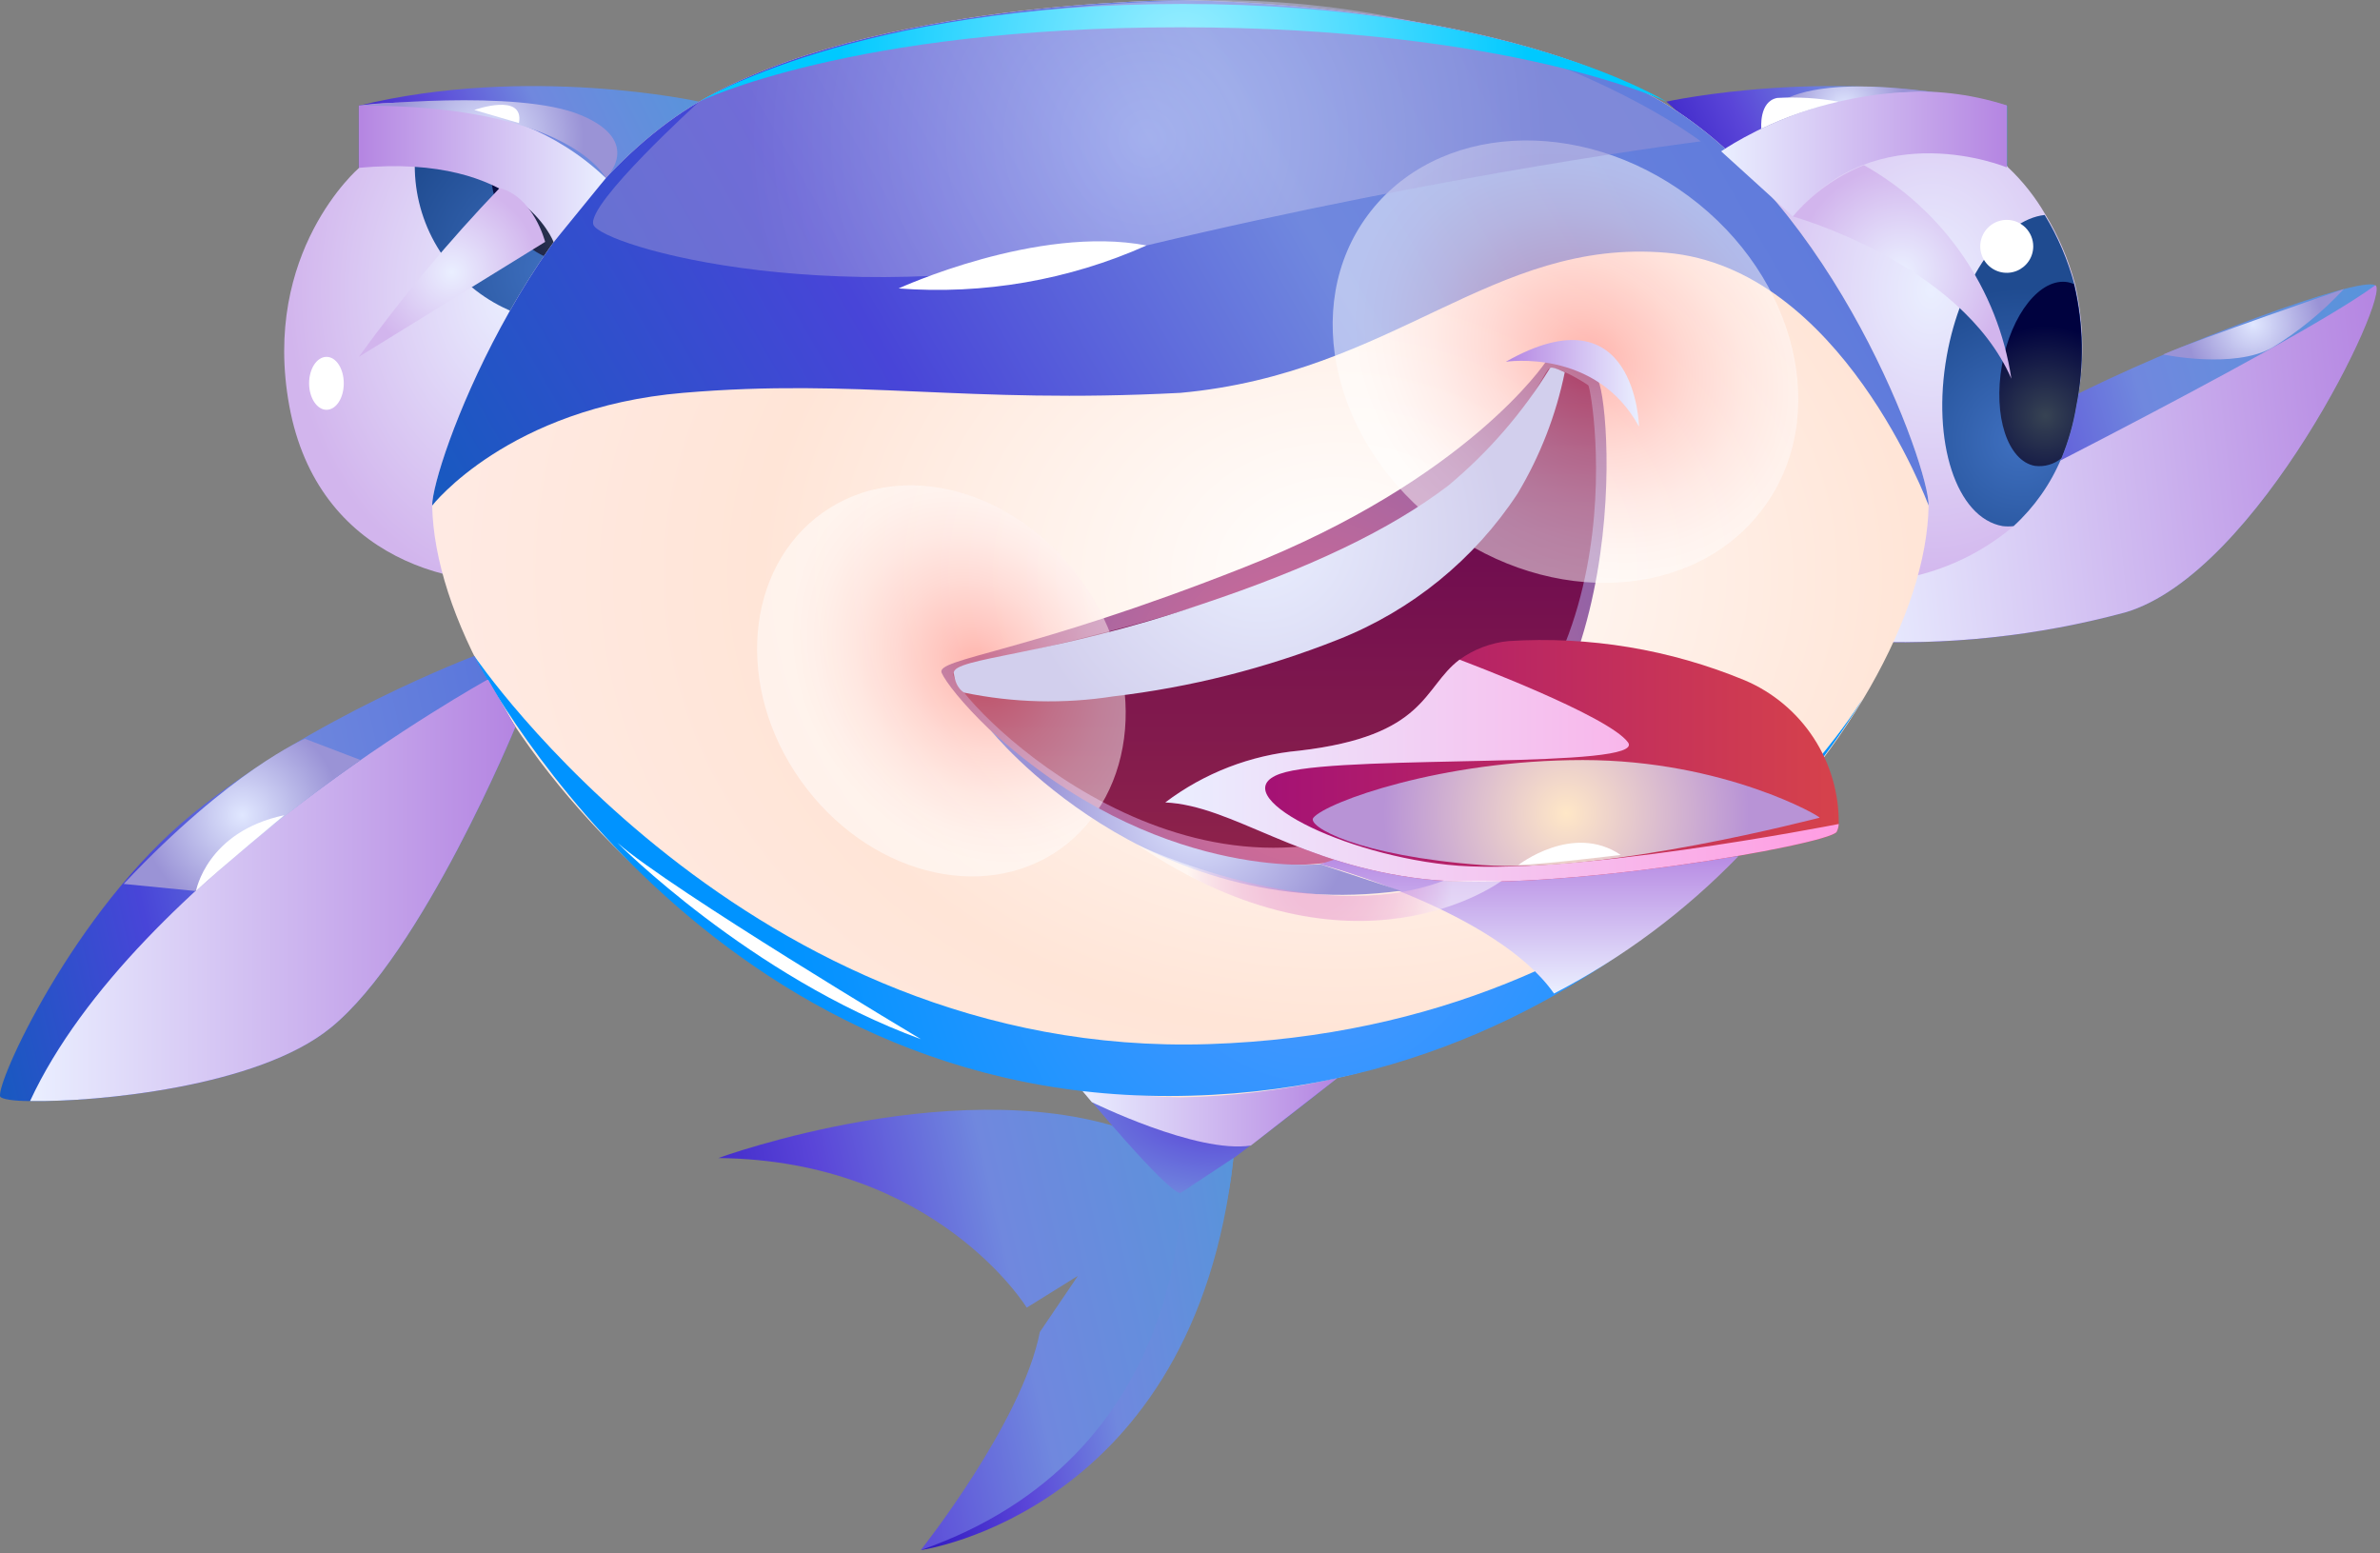 <svg width="446" height="291" viewBox="0 0 446 291" fill="none" xmlns="http://www.w3.org/2000/svg">
<rect x="0" y="0" width="446" height="291" fill="#808080" stroke="none"/>
<path d="M398.283 114.732C381.756 119.201 364.622 121.016 347.525 120.11L345.879 104.394C358.171 93.056 371.808 83.267 386.486 75.247C408.156 64.102 442.125 51.758 445.053 53.429C447.982 55.101 423.16 107.403 398.283 114.732Z" fill="url(#paint0_linear_72_1206)"/>
<path style="mix-blend-mode:multiply" d="M398.283 114.732C381.756 119.201 364.622 121.016 347.524 120.109L346.827 113.338L356.198 101.44C356.198 101.44 429.128 65.216 445.137 53.429C448.121 55.101 423.16 107.403 398.283 114.732Z" fill="url(#paint1_linear_72_1206)"/>
<path d="M231.116 216.968C231.116 216.968 227.072 275.985 172.549 290.419C172.549 290.419 191.569 266.483 194.86 249.569L202 239.037L192.406 245C192.406 245 175.477 217.414 134.619 216.968C134.619 216.968 181.473 199.831 213.88 212.732L231.116 216.968Z" fill="url(#paint2_linear_72_1206)"/>
<path d="M202.559 204.01C202.559 204.01 218.734 223.516 221.189 223.516C223.643 223.516 250.64 201.948 250.64 201.948C250.64 201.948 221.635 208.274 202.559 204.01Z" fill="url(#paint3_radial_72_1206)"/>
<path d="M221.188 223.544C221.188 223.544 222.973 272.809 172.577 290.42C172.577 290.42 223.894 283.342 231.145 216.968L221.188 223.544Z" fill="url(#paint4_linear_72_1206)"/>
<path style="mix-blend-mode:multiply" d="M204.594 206.49C204.594 206.49 224.284 216.215 234.408 214.627L250.584 202.004C234.801 205.35 218.571 206.047 202.559 204.066L204.594 206.49Z" fill="url(#paint5_linear_72_1206)"/>
<path d="M102.491 108.462C85.924 111.248 59.513 104.923 54.214 76.055C48.915 47.187 67.267 31.472 67.267 31.472C70.301 28.382 74.182 26.259 78.422 25.369C83.523 23.972 88.847 23.584 94.096 24.227C99.306 24.722 104.316 26.481 108.69 29.351C113.065 32.221 116.671 36.115 119.196 40.695C120.033 42.182 120.76 43.728 121.372 45.321C122.714 48.632 123.651 52.094 124.161 55.63C127.396 78.647 115.933 106.177 102.491 108.462Z" fill="url(#paint6_radial_72_1206)"/>
<path d="M123.937 55.52C119.48 58.543 114.282 60.294 108.902 60.583C103.523 60.871 98.167 59.687 93.411 57.158C88.656 54.629 84.682 50.851 81.917 46.231C79.153 41.611 77.703 36.325 77.725 30.943C77.727 29.016 77.913 27.094 78.282 25.203C83.383 23.806 88.707 23.418 93.956 24.06C99.166 24.555 104.176 26.314 108.551 29.184C112.925 32.054 116.532 35.949 119.057 40.529C119.894 42.015 120.621 43.561 121.232 45.154C122.55 48.487 123.459 51.968 123.937 55.52Z" fill="url(#paint7_radial_72_1206)"/>
<path d="M121.204 45.21C118.02 48.135 113.845 49.748 109.519 49.724C104.878 49.717 100.431 47.87 97.152 44.589C93.874 41.308 92.032 36.861 92.032 32.225C92.029 29.399 92.718 26.615 94.04 24.116C99.25 24.611 104.26 26.37 108.634 29.24C113.009 32.11 116.615 36.004 119.14 40.584C119.939 42.074 120.629 43.62 121.204 45.21Z" fill="url(#paint8_radial_72_1206)"/>
<path d="M131.022 19.045C131.022 19.045 99.145 11.995 67.239 19.797V31.417C67.239 31.417 87.822 16.035 107.316 40.612L131.022 19.045Z" fill="url(#paint9_linear_72_1206)"/>
<path d="M312.273 19.045C312.273 19.045 344.179 11.995 376.14 19.797V31.417C376.14 31.417 355.558 16.035 336.063 40.612L312.273 19.045Z" fill="url(#paint10_linear_72_1206)"/>
<path d="M389.081 76.056C388.53 79.421 387.594 82.712 386.292 85.864C384.263 90.697 381.209 95.032 377.34 98.57C372.389 102.77 366.577 105.832 360.312 107.541C354.047 109.25 347.483 109.565 341.084 108.462C324.518 105.676 310.964 64.576 324.518 40.584C338.072 16.593 369.587 22.974 376.308 31.361C379.045 33.945 381.393 36.91 383.28 40.166C385.758 44.232 387.637 48.633 388.858 53.235C390.592 60.735 390.668 68.523 389.081 76.056Z" fill="url(#paint11_radial_72_1206)"/>
<path d="M361.414 94.725C360.744 134.962 300.81 204.178 221.214 205.599C141.591 204.178 81.768 134.962 80.987 94.725C80.987 87.48 98.613 38.048 131.021 19.044C163.428 0.041 221.214 0.041 221.214 0.041C221.214 0.041 278.973 0.041 311.38 19.044C343.788 38.048 361.525 87.48 361.414 94.725Z" fill="url(#paint12_radial_72_1206)"/>
<path d="M361.414 94.725C361.414 94.725 345.015 50.141 312.273 47.355C279.531 44.568 261.347 69.953 221.214 73.603C180.691 75.721 160.778 70.817 128.009 73.603C95.239 76.39 80.987 94.725 80.987 94.725C80.987 87.48 98.613 38.048 131.021 19.044C163.428 0.041 221.214 0.041 221.214 0.041C221.214 0.041 278.973 0.041 311.38 19.044C343.788 38.048 361.525 87.48 361.414 94.725Z" fill="url(#paint13_linear_72_1206)"/>
<path d="M96.578 136.215C96.578 136.215 79.147 178.625 61.967 192.558C48.33 203.704 18.07 206.49 5.631 206.295C2.368 206.295 0.36 205.905 0.053 205.487C-1.007 203.369 13.803 170.628 36.002 152.544C58.202 134.46 88.881 122.896 88.881 122.896L91.474 127.382L96.578 136.215Z" fill="url(#paint14_linear_72_1206)"/>
<path d="M389.081 76.056C388.529 79.421 387.594 82.712 386.292 85.864C384.263 90.697 381.208 95.032 377.339 98.57C376.654 98.653 375.961 98.653 375.275 98.57C366.602 97.038 361.944 82.743 364.817 66.665C367.411 52.148 375.303 41.141 383.168 40.277C385.646 44.343 387.524 48.745 388.746 53.346C390.5 60.803 390.615 68.551 389.081 76.056Z" fill="url(#paint15_radial_72_1206)"/>
<path d="M389.08 76.056C388.529 79.421 387.593 82.712 386.291 85.864C385.604 86.426 384.809 86.842 383.956 87.086C383.102 87.33 382.208 87.398 381.327 87.285C376.223 86.365 373.462 77.922 375.163 68.393C376.865 58.863 382.387 51.953 387.518 52.872C387.906 52.938 388.282 53.06 388.634 53.234C390.442 60.718 390.594 68.507 389.08 76.056Z" fill="url(#paint16_radial_72_1206)"/>
<path d="M176.453 126.045C179.409 132.816 221.076 177.79 267.344 156.306C307.504 137.637 301.759 73.074 299.277 70.956C296.317 69.282 293.058 68.203 289.683 67.78C289.683 67.78 275.097 89.793 233.096 106.317C192.322 122.423 175.337 123.342 176.453 126.045Z" fill="url(#paint17_radial_72_1206)"/>
<path d="M178.739 126.129C176.536 127.996 215.637 171.381 258.196 155.248C309.261 135.742 298.356 72.712 297.631 72.183C296.906 71.653 291.886 68.56 290.408 69.006C288.93 69.452 284.244 85.725 256.941 100.41C224.868 117.491 182.448 122.897 178.739 126.129Z" fill="url(#paint18_linear_72_1206)"/>
<path style="mix-blend-mode:multiply" opacity="0.5" d="M198.626 159.121C184.04 169.403 162.37 163.607 150.015 146.192C137.66 128.776 139.612 106.373 154.198 96.035C168.784 85.697 190.454 91.577 202.809 108.992C215.164 126.408 213.212 148.727 198.626 159.121Z" fill="url(#paint19_radial_72_1206)"/>
<path style="mix-blend-mode:multiply" opacity="0.5" d="M330.374 95.283C317.656 112.392 290.743 113.952 270.3 98.766C249.857 83.58 243.582 57.387 256.355 40.25C269.129 23.113 295.986 21.581 316.457 36.767C336.928 51.953 343.119 78.313 330.374 95.283Z" fill="url(#paint20_radial_72_1206)"/>
<path style="mix-blend-mode:multiply" d="M322.536 28.352C322.536 28.352 347.636 10.602 376.056 19.742V31.361C376.056 31.361 351.792 21.274 335.979 40.557L322.536 28.352Z" fill="url(#paint21_linear_72_1206)"/>
<path style="mix-blend-mode:multiply" d="M67.239 19.797C67.239 19.797 94.32 15.004 113.535 33.367L103.746 45.377C103.746 45.377 97.638 28.658 67.239 31.444V19.797Z" fill="url(#paint22_linear_72_1206)"/>
<path style="mix-blend-mode:soft-light" opacity="0.5" d="M131.022 19.044C131.022 19.044 109.882 38.215 111.192 42.088C112.503 45.962 157.767 59.643 214.857 45.989C271.946 32.336 318.716 26.484 318.716 26.484C318.716 26.484 281.819 -1.854 221.104 0.096C160.389 2.047 131.022 19.044 131.022 19.044Z" fill="url(#paint23_radial_72_1206)"/>
<path style="mix-blend-mode:soft-light" d="M88.881 122.896C88.881 122.896 139.946 198.437 226.542 195.623C313.138 192.809 349.255 130.587 349.255 130.587C349.255 130.587 307.867 205.236 219.068 205.348C130.269 205.459 88.881 122.896 88.881 122.896Z" fill="url(#paint24_radial_72_1206)"/>
<path style="mix-blend-mode:multiply" d="M247.347 161.907C247.347 161.907 280.284 170.573 291.216 186.149C304.034 179.497 315.693 170.822 325.743 160.458L256.745 158.953L247.347 161.907Z" fill="url(#paint25_linear_72_1206)"/>
<path d="M344.569 154.384C344.548 154.899 344.415 155.403 344.179 155.861C342.673 158.257 290.743 167.397 267.009 164.722C243.275 162.047 231.116 150.957 218.37 150.344C225.666 144.832 234.361 141.472 243.47 140.647C267.427 137.86 266.563 128.86 273.507 123.593C276.202 121.64 279.369 120.438 282.683 120.11C297.814 119.151 312.964 121.667 326.971 127.467C332.243 129.707 336.73 133.462 339.863 138.254C342.996 143.046 344.634 148.66 344.569 154.384Z" fill="url(#paint26_linear_72_1206)"/>
<path style="mix-blend-mode:multiply" d="M344.569 154.383C344.548 154.898 344.415 155.402 344.179 155.86C342.673 158.257 290.743 167.396 267.009 164.721C243.275 162.046 231.116 150.956 218.37 150.343C225.666 144.831 234.361 141.472 243.47 140.646C267.427 137.86 266.563 128.859 273.507 123.593C274.651 124.039 301.396 134.07 305.078 139.086C308.759 144.101 253.65 141.37 240.933 144.659C228.215 147.947 249.299 159.622 271.22 162.018C293.141 164.415 342.896 154.718 344.569 154.383Z" fill="url(#paint27_linear_72_1206)"/>
<path style="mix-blend-mode:soft-light" d="M246.121 153.213C244.81 154.802 254.488 160.375 277.747 162.074C301.007 163.774 340.442 153.297 340.972 153.213C341.502 153.13 323.151 142.402 296.628 142.402C270.106 142.402 248.491 150.315 246.121 153.213Z" fill="url(#paint28_radial_72_1206)"/>
<path style="mix-blend-mode:multiply" d="M282.18 67.78C282.18 67.78 299.081 65.161 307.141 79.929C307.141 79.929 306.611 53.904 282.18 67.78Z" fill="url(#paint29_linear_72_1206)"/>
<path style="mix-blend-mode:multiply" d="M96.578 136.215C96.578 136.215 79.147 178.626 61.967 192.558C48.329 203.704 18.07 206.49 5.631 206.295C25.349 163.829 91.279 127.382 91.279 127.382H91.502L96.578 136.215Z" fill="url(#paint30_linear_72_1206)"/>
<path style="mix-blend-mode:soft-light" d="M330.067 24.116C330.067 24.116 329.119 12.97 361.303 17.122C350.5 17.099 339.828 19.488 330.067 24.116Z" fill="url(#paint31_radial_72_1206)"/>
<path style="mix-blend-mode:soft-light" d="M67.239 19.798C67.239 19.798 96.941 16.593 108.822 21.553C120.703 26.513 113.535 33.368 113.535 33.368C113.535 33.368 106.703 19.575 67.239 19.798Z" fill="url(#paint32_radial_72_1206)"/>
<path style="mix-blend-mode:soft-light" d="M23.173 165.612L36.727 166.95C46.475 158.119 56.778 149.92 67.572 142.401L57.142 138.417C57.142 138.417 43.225 144.296 23.173 165.612Z" fill="url(#paint33_radial_72_1206)"/>
<path style="mix-blend-mode:soft-light" d="M405.368 66.414C405.368 66.414 418.588 69.201 425.811 65.132C430.764 62.103 435.277 58.409 439.226 54.154C439.226 54.154 412.062 63.489 405.368 66.414Z" fill="url(#paint34_radial_72_1206)"/>
<path d="M64.422 71.821C64.422 74.607 62.972 76.781 61.187 76.781C59.402 76.781 57.924 74.552 57.924 71.821C57.924 69.09 59.374 66.861 61.187 66.861C63 66.861 64.422 69.09 64.422 71.821Z" fill="white"/>
<path d="M381.019 46.156C381.019 47.141 380.726 48.103 380.177 48.92C379.627 49.738 378.847 50.373 377.935 50.746C377.023 51.119 376.021 51.212 375.055 51.014C374.09 50.816 373.206 50.335 372.515 49.633C371.824 48.931 371.358 48.039 371.176 47.072C370.994 46.104 371.105 45.104 371.493 44.2C371.882 43.295 372.531 42.526 373.358 41.992C374.186 41.457 375.154 41.18 376.139 41.197C377.441 41.218 378.682 41.751 379.595 42.678C380.508 43.606 381.02 44.855 381.019 46.156Z" fill="white"/>
<path style="mix-blend-mode:soft-light" d="M131.021 19.044C131.021 19.044 159.272 5.112 221.187 5.112C283.101 5.112 312.273 19.044 312.273 19.044C312.273 19.044 282.933 0.737 221.661 0.737C160.388 0.737 131.021 19.044 131.021 19.044Z" fill="url(#paint35_radial_72_1206)"/>
<path d="M88.881 20.605C88.881 20.605 98.307 17.233 97.248 23.057L88.881 20.605Z" fill="white"/>
<path d="M330.067 24.116C330.067 24.116 329.565 18.989 333.051 18.348C336.886 18.132 340.733 18.366 344.514 19.045C339.53 20.212 334.686 21.912 330.067 24.116Z" fill="white"/>
<g style="mix-blend-mode:soft-light">
<path d="M168.393 54.043C168.393 54.043 194.414 42.089 214.857 45.99C200.278 52.487 184.31 55.254 168.393 54.043Z" fill="white"/>
</g>
<path d="M284.523 162.074C284.523 162.074 294.731 154.105 303.711 160.18C303.628 160.18 289.683 161.907 284.523 162.074Z" fill="white"/>
<path style="mix-blend-mode:soft-light" d="M185.655 136.828C185.655 136.828 214.911 173.359 262.49 166.894L247.346 161.906C247.346 161.906 216.584 165.278 185.655 136.828Z" fill="url(#paint36_radial_72_1206)"/>
<path style="mix-blend-mode:multiply" opacity="0.5" d="M213.071 158.257C213.071 158.257 246.538 174.195 270.551 165H281.456C281.456 165 253.901 185.843 213.071 158.257Z" fill="url(#paint37_radial_72_1206)"/>
<path d="M115.683 157.894C115.683 157.894 140.532 182.972 172.577 194.703C172.549 194.703 125.695 166.671 115.683 157.894Z" fill="white"/>
<path d="M36.727 166.95C36.727 166.95 38.708 155.804 53.266 152.739C53.266 152.739 41.05 162.854 36.727 166.95Z" fill="white"/>
<path style="mix-blend-mode:soft-light" d="M335.98 40.555C335.98 40.555 367.412 49.277 376.922 70.956C375.662 62.626 372.518 54.693 367.728 47.759C362.939 40.826 356.631 35.074 349.284 30.942C344.136 33.023 339.571 36.322 335.98 40.555Z" fill="url(#paint38_radial_72_1206)"/>
<path style="mix-blend-mode:soft-light" d="M93.623 35.234C84.114 45.16 75.299 55.727 67.239 66.86L102.157 45.321C102.157 45.321 100.037 36.906 93.623 35.234Z" fill="url(#paint39_radial_72_1206)"/>
<path d="M180.721 129.779C189.9 131.682 199.348 131.918 208.61 130.476C223.063 128.784 237.23 125.205 250.751 119.831C264.533 114.393 276.292 104.824 284.413 92.44C288.61 85.43 291.59 77.761 293.226 69.758C293.226 69.758 290.744 68.477 290.438 69.006C285.344 77.301 278.929 84.708 271.445 90.936C260.54 99.295 245.201 106.54 225.121 113.227C196.869 122.896 178.406 123.175 178.741 126.129C179.076 129.082 180.721 129.779 180.721 129.779Z" fill="url(#paint40_radial_72_1206)"/>
<defs>
<linearGradient id="paint0_linear_72_1206" x1="334.033" y1="82.426" x2="443.638" y2="50.791" gradientUnits="userSpaceOnUse">
<stop stop-color="#2E16BF"/>
<stop offset="0.31" stop-color="#5A45D8"/>
<stop offset="0.586" stop-color="#7088DE"/>
<stop offset="1" stop-color="#5894DB"/>
</linearGradient>
<linearGradient id="paint1_linear_72_1206" x1="344.664" y1="93.24" x2="448.363" y2="82.277" gradientUnits="userSpaceOnUse">
<stop stop-color="#EAEFFF"/>
<stop offset="0.99" stop-color="#B586E2"/>
</linearGradient>
<linearGradient id="paint2_linear_72_1206" x1="123.121" y1="243.782" x2="232.693" y2="218.828" gradientUnits="userSpaceOnUse">
<stop stop-color="#2E16BF"/>
<stop offset="0.31" stop-color="#5A45D8"/>
<stop offset="0.586" stop-color="#7088DE"/>
<stop offset="1" stop-color="#5894DB"/>
</linearGradient>
<radialGradient id="paint3_radial_72_1206" cx="0" cy="0" r="1" gradientUnits="userSpaceOnUse" gradientTransform="translate(226.641 209.411) rotate(5.962) scale(31.328 16.027)">
<stop stop-color="#5A45D8"/>
<stop offset="0.99" stop-color="#7088DE"/>
</radialGradient>
<linearGradient id="paint4_linear_72_1206" x1="165.598" y1="248.896" x2="233.905" y2="238.292" gradientUnits="userSpaceOnUse">
<stop stop-color="#2E16BF"/>
<stop offset="0.31" stop-color="#5A45D8"/>
<stop offset="0.586" stop-color="#7088DE"/>
<stop offset="1" stop-color="#5894DB"/>
</linearGradient>
<linearGradient id="paint5_linear_72_1206" x1="202.559" y1="208.357" x2="250.584" y2="208.357" gradientUnits="userSpaceOnUse">
<stop stop-color="#EAEFFF"/>
<stop offset="0.99" stop-color="#B586E2"/>
</linearGradient>
<radialGradient id="paint6_radial_72_1206" cx="0" cy="0" r="1" gradientUnits="userSpaceOnUse" gradientTransform="translate(96.383 54.362) scale(42.894 56.998)">
<stop stop-color="#EAEFFF"/>
<stop offset="0.99" stop-color="#D2B5ED"/>
</radialGradient>
<radialGradient id="paint7_radial_72_1206" cx="0" cy="0" r="1" gradientUnits="userSpaceOnUse" gradientTransform="translate(103.885 50.504) scale(32.63 32.602)">
<stop stop-color="#3F70C0"/>
<stop offset="1" stop-color="#1F4B90"/>
</radialGradient>
<radialGradient id="paint8_radial_72_1206" cx="0" cy="0" r="1" gradientUnits="userSpaceOnUse" gradientTransform="translate(108.515 42.702) scale(21.084 21.066)">
<stop stop-color="#374353"/>
<stop offset="1" stop-color="#00023F"/>
</radialGradient>
<linearGradient id="paint9_linear_72_1206" x1="59.639" y1="26.768" x2="120.238" y2="-3.962" gradientUnits="userSpaceOnUse">
<stop stop-color="#2E16BF"/>
<stop offset="0.31" stop-color="#5A45D8"/>
<stop offset="0.586" stop-color="#7088DE"/>
<stop offset="1" stop-color="#5894DB"/>
</linearGradient>
<linearGradient id="paint10_linear_72_1206" x1="304.663" y1="26.768" x2="365.309" y2="-4.026" gradientUnits="userSpaceOnUse">
<stop stop-color="#2E16BF"/>
<stop offset="0.31" stop-color="#5A45D8"/>
<stop offset="0.586" stop-color="#7088DE"/>
<stop offset="1" stop-color="#5894DB"/>
</linearGradient>
<radialGradient id="paint11_radial_72_1206" cx="0" cy="0" r="1" gradientUnits="userSpaceOnUse" gradientTransform="translate(361.861 54.363) scale(42.894 56.998)">
<stop stop-color="#EAEFFF"/>
<stop offset="0.99" stop-color="#D2B5ED"/>
</radialGradient>
<radialGradient id="paint12_radial_72_1206" cx="0" cy="0" r="1" gradientUnits="userSpaceOnUse" gradientTransform="translate(250.632 107.545) scale(171.81 136.39)">
<stop stop-color="white"/>
<stop offset="0.63" stop-color="#FFE5D7"/>
<stop offset="0.979" stop-color="#FFEAE3"/>
</radialGradient>
<linearGradient id="paint13_linear_72_1206" x1="47.572" y1="41.198" x2="298.931" y2="-103.747" gradientUnits="userSpaceOnUse">
<stop stop-color="#165ABF"/>
<stop offset="0.31" stop-color="#4845D8"/>
<stop offset="0.586" stop-color="#7088DE"/>
<stop offset="1" stop-color="#5875DB"/>
</linearGradient>
<linearGradient id="paint14_linear_72_1206" x1="-11.508" y1="159.152" x2="98.265" y2="134.404" gradientUnits="userSpaceOnUse">
<stop stop-color="#165ABF"/>
<stop offset="0.31" stop-color="#4845D8"/>
<stop offset="0.586" stop-color="#7088DE"/>
<stop offset="1" stop-color="#5875DB"/>
</linearGradient>
<radialGradient id="paint15_radial_72_1206" cx="0" cy="0" r="1" gradientUnits="userSpaceOnUse" gradientTransform="translate(378.65 82.576) scale(28.587 28.561)">
<stop stop-color="#3F70C0"/>
<stop offset="1" stop-color="#1F4B90"/>
</radialGradient>
<radialGradient id="paint16_radial_72_1206" cx="0" cy="0" r="1" gradientUnits="userSpaceOnUse" gradientTransform="translate(383.279 77.895) scale(16.901 16.886)">
<stop stop-color="#374353"/>
<stop offset="1" stop-color="#00023F"/>
</radialGradient>
<radialGradient id="paint17_radial_72_1206" cx="0" cy="0" r="1" gradientUnits="userSpaceOnUse" gradientTransform="translate(243.303 138.673) scale(78.48 97.23)">
<stop stop-color="#E36E92"/>
<stop offset="1" stop-color="#7A5FAC"/>
</radialGradient>
<linearGradient id="paint18_linear_72_1206" x1="238.868" y1="158.842" x2="238.868" y2="68.978" gradientUnits="userSpaceOnUse">
<stop stop-color="#8D224B"/>
<stop offset="1" stop-color="#5E0052"/>
</linearGradient>
<radialGradient id="paint19_radial_72_1206" cx="0" cy="0" r="1" gradientUnits="userSpaceOnUse" gradientTransform="translate(183.266 124.73) rotate(54.828) scale(38.685 32.428)">
<stop offset="0.01" stop-color="#FF7C77"/>
<stop offset="0.19" stop-color="#FF9F9B"/>
<stop offset="0.44" stop-color="#FFC8C6"/>
<stop offset="0.67" stop-color="#FFE6E5"/>
<stop offset="0.87" stop-color="#FFF8F8"/>
<stop offset="1" stop-color="white"/>
</radialGradient>
<radialGradient id="paint20_radial_72_1206" cx="0" cy="0" r="1" gradientUnits="userSpaceOnUse" gradientTransform="translate(297.678 67.104) rotate(36.462) scale(46.107 38.604)">
<stop offset="0.01" stop-color="#FF7C77"/>
<stop offset="0.19" stop-color="#FF9F9B"/>
<stop offset="0.44" stop-color="#FFC8C6"/>
<stop offset="0.67" stop-color="#FFE6E5"/>
<stop offset="0.87" stop-color="#FFF8F8"/>
<stop offset="1" stop-color="white"/>
</radialGradient>
<linearGradient id="paint21_linear_72_1206" x1="322.536" y1="28.854" x2="376.056" y2="28.854" gradientUnits="userSpaceOnUse">
<stop stop-color="#EAEFFF"/>
<stop offset="0.99" stop-color="#B586E2"/>
</linearGradient>
<linearGradient id="paint22_linear_72_1206" x1="67.239" y1="32.252" x2="113.535" y2="32.252" gradientUnits="userSpaceOnUse">
<stop offset="0.01" stop-color="#B586E2"/>
<stop offset="1" stop-color="#EAEFFF"/>
</linearGradient>
<radialGradient id="paint23_radial_72_1206" cx="0" cy="0" r="1" gradientUnits="userSpaceOnUse" gradientTransform="translate(214.968 25.955) scale(75.636 75.569)">
<stop stop-color="#E0E7FF"/>
<stop offset="1" stop-color="#9A93D6"/>
</radialGradient>
<radialGradient id="paint24_radial_72_1206" cx="0" cy="0" r="1" gradientUnits="userSpaceOnUse" gradientTransform="translate(246.427 152.164) scale(101.684 135.121)">
<stop stop-color="#5997FF"/>
<stop offset="1" stop-color="#0093FF"/>
</radialGradient>
<linearGradient id="paint25_linear_72_1206" x1="286.559" y1="186.038" x2="286.559" y2="158.842" gradientUnits="userSpaceOnUse">
<stop stop-color="#EAEFFF"/>
<stop offset="0.99" stop-color="#B586E2"/>
</linearGradient>
<linearGradient id="paint26_linear_72_1206" x1="218.37" y1="142.514" x2="344.625" y2="142.514" gradientUnits="userSpaceOnUse">
<stop stop-color="#9C097C"/>
<stop offset="1" stop-color="#D6424B"/>
</linearGradient>
<linearGradient id="paint27_linear_72_1206" x1="218.37" y1="144.38" x2="344.569" y2="144.38" gradientUnits="userSpaceOnUse">
<stop stop-color="#EAEFFF"/>
<stop offset="0.99" stop-color="#FF9DE2"/>
</linearGradient>
<radialGradient id="paint28_radial_72_1206" cx="0" cy="0" r="1" gradientUnits="userSpaceOnUse" gradientTransform="translate(293.505 152.377) scale(34.304 34.274)">
<stop stop-color="#FFE7C7"/>
<stop offset="1" stop-color="#B893D6"/>
</radialGradient>
<linearGradient id="paint29_linear_72_1206" x1="282.18" y1="71.821" x2="307.141" y2="71.821" gradientUnits="userSpaceOnUse">
<stop offset="0.01" stop-color="#B586E2"/>
<stop offset="1" stop-color="#EAEFFF"/>
</linearGradient>
<linearGradient id="paint30_linear_72_1206" x1="5.631" y1="166.95" x2="96.578" y2="166.95" gradientUnits="userSpaceOnUse">
<stop stop-color="#EAEFFF"/>
<stop offset="0.99" stop-color="#B586E2"/>
</linearGradient>
<radialGradient id="paint31_radial_72_1206" cx="0" cy="0" r="1" gradientUnits="userSpaceOnUse" gradientTransform="translate(345.657 20.131) scale(11.407 11.397)">
<stop stop-color="#E0E7FF"/>
<stop offset="1" stop-color="#9A93D6"/>
</radialGradient>
<radialGradient id="paint32_radial_72_1206" cx="0" cy="0" r="1" gradientUnits="userSpaceOnUse" gradientTransform="translate(91.475 26.012) scale(17.877 17.861)">
<stop stop-color="#E0E7FF"/>
<stop offset="1" stop-color="#9A93D6"/>
</radialGradient>
<radialGradient id="paint33_radial_72_1206" cx="0" cy="0" r="1" gradientUnits="userSpaceOnUse" gradientTransform="translate(45.373 152.739) scale(18.63 18.614)">
<stop stop-color="#E0E7FF"/>
<stop offset="1" stop-color="#9A93D6"/>
</radialGradient>
<radialGradient id="paint34_radial_72_1206" cx="0" cy="0" r="1" gradientUnits="userSpaceOnUse" gradientTransform="translate(422.297 60.758) scale(12.857 12.846)">
<stop stop-color="#E0E7FF"/>
<stop offset="1" stop-color="#9A93D6"/>
</radialGradient>
<radialGradient id="paint35_radial_72_1206" cx="0" cy="0" r="1" gradientUnits="userSpaceOnUse" gradientTransform="translate(221.661 9.877) scale(64.424 64.368)">
<stop stop-color="#9DEFFF"/>
<stop offset="1" stop-color="#00C9FF"/>
</radialGradient>
<radialGradient id="paint36_radial_72_1206" cx="0" cy="0" r="1" gradientUnits="userSpaceOnUse" gradientTransform="translate(224.087 152.293) scale(29.284 29.258)">
<stop stop-color="#E0E7FF"/>
<stop offset="1" stop-color="#9A93D6"/>
</radialGradient>
<radialGradient id="paint37_radial_72_1206" cx="0" cy="0" r="1" gradientUnits="userSpaceOnUse" gradientTransform="translate(247.264 165.418) scale(24.71 24.688)">
<stop offset="0.01" stop-color="#E590CE"/>
<stop offset="0.23" stop-color="#E693CF"/>
<stop offset="0.41" stop-color="#E89ED4"/>
<stop offset="0.58" stop-color="#ECAFDC"/>
<stop offset="0.74" stop-color="#F2C7E6"/>
<stop offset="0.9" stop-color="#F9E6F4"/>
<stop offset="1" stop-color="white"/>
</radialGradient>
<radialGradient id="paint38_radial_72_1206" cx="0" cy="0" r="1" gradientUnits="userSpaceOnUse" gradientTransform="translate(356.451 50.921) scale(20.276 20.258)">
<stop stop-color="#EAEFFF"/>
<stop offset="0.99" stop-color="#D2B5ED"/>
</radialGradient>
<radialGradient id="paint39_radial_72_1206" cx="0" cy="0" r="1" gradientUnits="userSpaceOnUse" gradientTransform="translate(84.698 51.033) scale(16.65 16.635)">
<stop stop-color="#EAEFFF"/>
<stop offset="0.99" stop-color="#D2B5ED"/>
</radialGradient>
<radialGradient id="paint40_radial_72_1206" cx="0" cy="0" r="1" gradientUnits="userSpaceOnUse" gradientTransform="translate(236.053 100.131) scale(46.157 46.116)">
<stop stop-color="#EAEFFF"/>
<stop offset="0.99" stop-color="#D2CFED"/>
</radialGradient>
</defs>
</svg>
